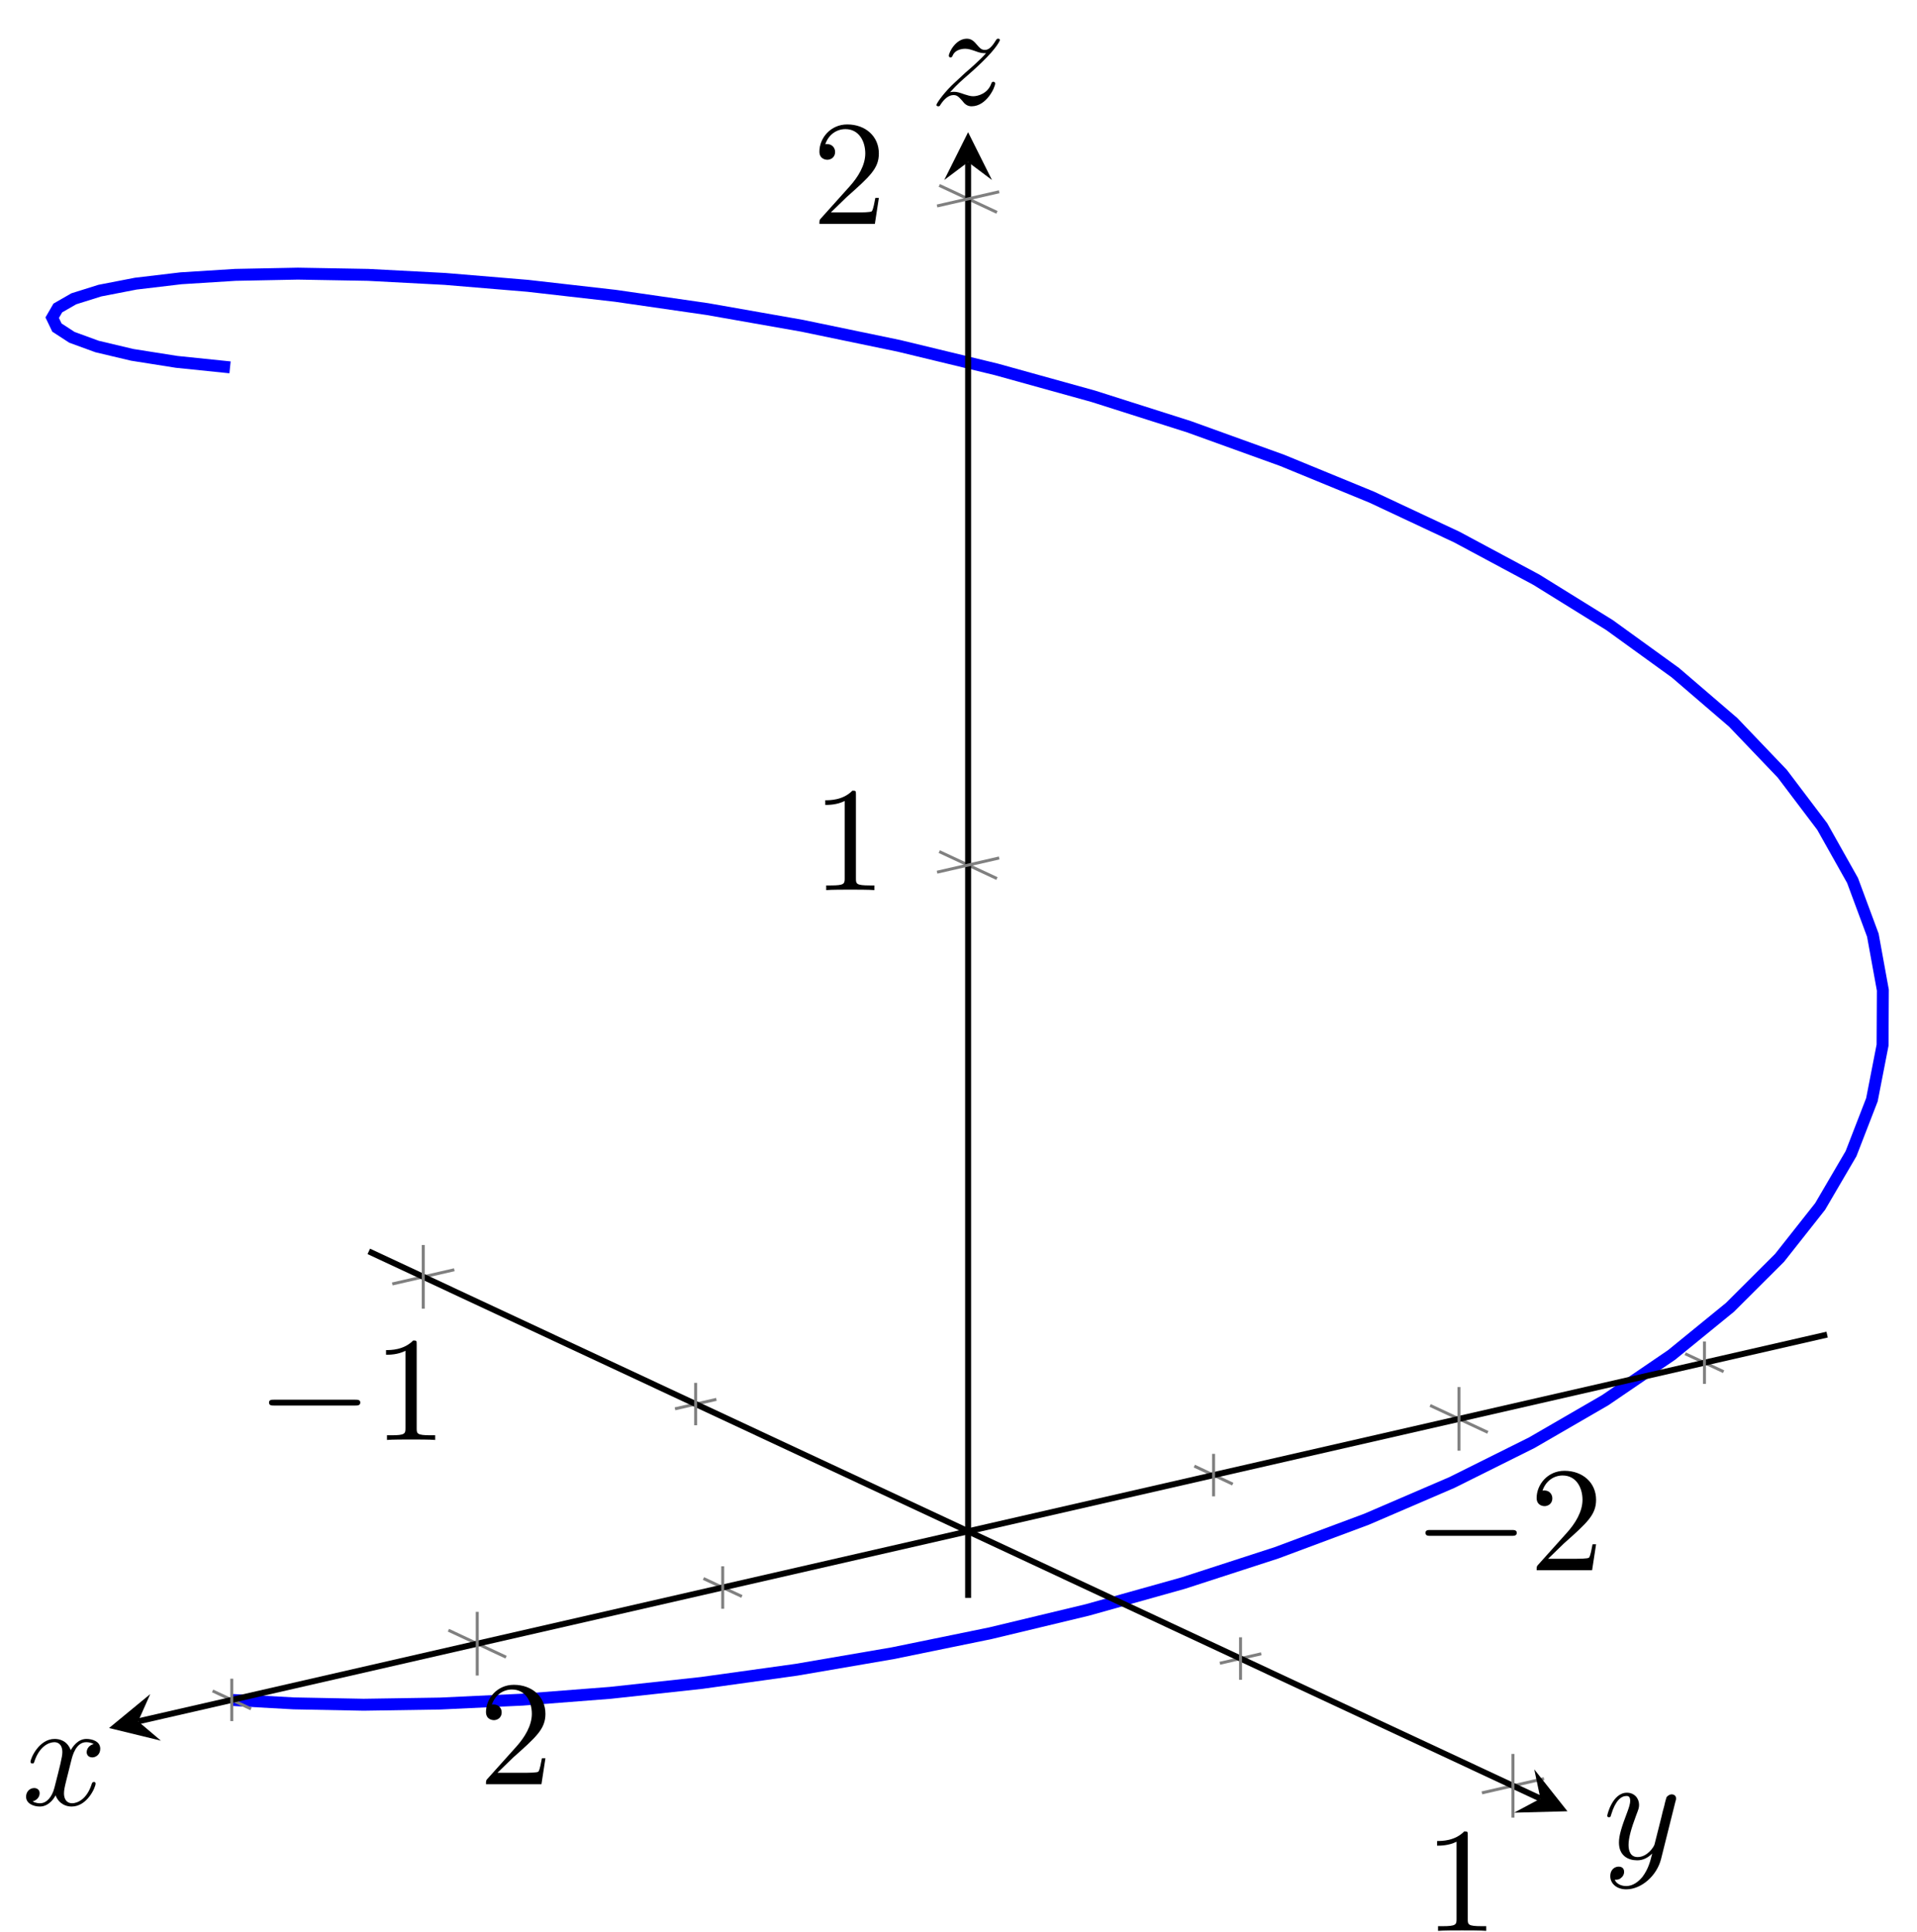 <?xml version="1.0" encoding="UTF-8"?>
<svg xmlns="http://www.w3.org/2000/svg" xmlns:xlink="http://www.w3.org/1999/xlink" width="128pt" height="129pt" viewBox="0 0 128 129" version="1.1">
<defs>
<g>
<symbol overflow="visible" id="glyph0-0">
<path style="stroke:none;" d=""/>
</symbol>
<symbol overflow="visible" id="glyph0-1">
<path style="stroke:none;" d="M 6.562 -2.297 C 6.734 -2.297 6.922 -2.297 6.922 -2.5 C 6.922 -2.688 6.734 -2.688 6.562 -2.688 L 1.172 -2.688 C 1 -2.688 0.828 -2.688 0.828 -2.5 C 0.828 -2.297 1 -2.297 1.172 -2.297 Z M 6.562 -2.297 "/>
</symbol>
<symbol overflow="visible" id="glyph1-0">
<path style="stroke:none;" d=""/>
</symbol>
<symbol overflow="visible" id="glyph1-1">
<path style="stroke:none;" d="M 1.266 -0.766 L 2.328 -1.797 C 3.875 -3.172 4.469 -3.703 4.469 -4.703 C 4.469 -5.844 3.578 -6.641 2.359 -6.641 C 1.234 -6.641 0.5 -5.719 0.5 -4.828 C 0.5 -4.281 1 -4.281 1.031 -4.281 C 1.203 -4.281 1.547 -4.391 1.547 -4.812 C 1.547 -5.062 1.359 -5.328 1.016 -5.328 C 0.938 -5.328 0.922 -5.328 0.891 -5.312 C 1.109 -5.969 1.656 -6.328 2.234 -6.328 C 3.141 -6.328 3.562 -5.516 3.562 -4.703 C 3.562 -3.906 3.078 -3.125 2.516 -2.5 L 0.609 -0.375 C 0.5 -0.266 0.5 -0.234 0.5 0 L 4.203 0 L 4.469 -1.734 L 4.234 -1.734 C 4.172 -1.438 4.109 -1 4 -0.844 C 3.938 -0.766 3.281 -0.766 3.062 -0.766 Z M 1.266 -0.766 "/>
</symbol>
<symbol overflow="visible" id="glyph1-2">
<path style="stroke:none;" d="M 2.938 -6.375 C 2.938 -6.625 2.938 -6.641 2.703 -6.641 C 2.078 -6 1.203 -6 0.891 -6 L 0.891 -5.688 C 1.094 -5.688 1.672 -5.688 2.188 -5.953 L 2.188 -0.781 C 2.188 -0.422 2.156 -0.312 1.266 -0.312 L 0.953 -0.312 L 0.953 0 C 1.297 -0.031 2.156 -0.031 2.562 -0.031 C 2.953 -0.031 3.828 -0.031 4.172 0 L 4.172 -0.312 L 3.859 -0.312 C 2.953 -0.312 2.938 -0.422 2.938 -0.781 Z M 2.938 -6.375 "/>
</symbol>
<symbol overflow="visible" id="glyph2-0">
<path style="stroke:none;" d=""/>
</symbol>
<symbol overflow="visible" id="glyph2-1">
<path style="stroke:none;" d="M 3.328 -3.016 C 3.391 -3.266 3.625 -4.188 4.312 -4.188 C 4.359 -4.188 4.609 -4.188 4.812 -4.062 C 4.531 -4 4.344 -3.766 4.344 -3.516 C 4.344 -3.359 4.453 -3.172 4.719 -3.172 C 4.938 -3.172 5.25 -3.344 5.25 -3.75 C 5.25 -4.266 4.672 -4.406 4.328 -4.406 C 3.75 -4.406 3.406 -3.875 3.281 -3.656 C 3.031 -4.312 2.5 -4.406 2.203 -4.406 C 1.172 -4.406 0.594 -3.125 0.594 -2.875 C 0.594 -2.766 0.703 -2.766 0.719 -2.766 C 0.797 -2.766 0.828 -2.797 0.844 -2.875 C 1.188 -3.938 1.844 -4.188 2.188 -4.188 C 2.375 -4.188 2.719 -4.094 2.719 -3.516 C 2.719 -3.203 2.547 -2.547 2.188 -1.141 C 2.031 -0.531 1.672 -0.109 1.234 -0.109 C 1.172 -0.109 0.953 -0.109 0.734 -0.234 C 0.984 -0.297 1.203 -0.5 1.203 -0.781 C 1.203 -1.047 0.984 -1.125 0.844 -1.125 C 0.531 -1.125 0.297 -0.875 0.297 -0.547 C 0.297 -0.094 0.781 0.109 1.219 0.109 C 1.891 0.109 2.25 -0.594 2.266 -0.641 C 2.391 -0.281 2.75 0.109 3.344 0.109 C 4.375 0.109 4.938 -1.172 4.938 -1.422 C 4.938 -1.531 4.859 -1.531 4.828 -1.531 C 4.734 -1.531 4.719 -1.484 4.688 -1.422 C 4.359 -0.344 3.688 -0.109 3.375 -0.109 C 2.984 -0.109 2.828 -0.422 2.828 -0.766 C 2.828 -0.984 2.875 -1.203 2.984 -1.641 Z M 3.328 -3.016 "/>
</symbol>
<symbol overflow="visible" id="glyph2-2">
<path style="stroke:none;" d="M 4.844 -3.797 C 4.891 -3.938 4.891 -3.953 4.891 -4.031 C 4.891 -4.203 4.75 -4.297 4.594 -4.297 C 4.5 -4.297 4.344 -4.234 4.25 -4.094 C 4.234 -4.031 4.141 -3.734 4.109 -3.547 C 4.031 -3.297 3.969 -3.016 3.906 -2.75 L 3.453 -0.953 C 3.422 -0.812 2.984 -0.109 2.328 -0.109 C 1.828 -0.109 1.719 -0.547 1.719 -0.922 C 1.719 -1.375 1.891 -2 2.219 -2.875 C 2.375 -3.281 2.422 -3.391 2.422 -3.594 C 2.422 -4.031 2.109 -4.406 1.609 -4.406 C 0.656 -4.406 0.297 -2.953 0.297 -2.875 C 0.297 -2.766 0.391 -2.766 0.406 -2.766 C 0.516 -2.766 0.516 -2.797 0.562 -2.953 C 0.844 -3.891 1.234 -4.188 1.578 -4.188 C 1.656 -4.188 1.828 -4.188 1.828 -3.875 C 1.828 -3.625 1.719 -3.359 1.656 -3.172 C 1.25 -2.109 1.078 -1.547 1.078 -1.078 C 1.078 -0.188 1.703 0.109 2.297 0.109 C 2.688 0.109 3.016 -0.062 3.297 -0.344 C 3.172 0.172 3.047 0.672 2.656 1.203 C 2.391 1.531 2.016 1.828 1.562 1.828 C 1.422 1.828 0.969 1.797 0.797 1.406 C 0.953 1.406 1.094 1.406 1.219 1.281 C 1.328 1.203 1.422 1.062 1.422 0.875 C 1.422 0.562 1.156 0.531 1.062 0.531 C 0.828 0.531 0.5 0.688 0.5 1.172 C 0.5 1.672 0.938 2.047 1.562 2.047 C 2.578 2.047 3.609 1.141 3.891 0.016 Z M 4.844 -3.797 "/>
</symbol>
<symbol overflow="visible" id="glyph2-3">
<path style="stroke:none;" d="M 1.328 -0.828 C 1.859 -1.406 2.156 -1.656 2.516 -1.969 C 2.516 -1.969 3.125 -2.5 3.484 -2.859 C 4.438 -3.781 4.656 -4.266 4.656 -4.312 C 4.656 -4.406 4.562 -4.406 4.547 -4.406 C 4.469 -4.406 4.453 -4.391 4.391 -4.297 C 4.094 -3.812 3.891 -3.656 3.656 -3.656 C 3.406 -3.656 3.297 -3.812 3.141 -3.984 C 2.953 -4.203 2.781 -4.406 2.453 -4.406 C 1.703 -4.406 1.25 -3.484 1.25 -3.266 C 1.25 -3.219 1.281 -3.156 1.359 -3.156 C 1.453 -3.156 1.469 -3.203 1.5 -3.266 C 1.688 -3.734 2.266 -3.734 2.344 -3.734 C 2.547 -3.734 2.734 -3.672 2.969 -3.594 C 3.375 -3.438 3.484 -3.438 3.734 -3.438 C 3.375 -3.016 2.547 -2.297 2.359 -2.141 L 1.453 -1.297 C 0.781 -0.625 0.422 -0.062 0.422 0.016 C 0.422 0.109 0.531 0.109 0.547 0.109 C 0.625 0.109 0.641 0.094 0.703 -0.016 C 0.938 -0.375 1.234 -0.641 1.562 -0.641 C 1.781 -0.641 1.891 -0.547 2.141 -0.266 C 2.297 -0.047 2.484 0.109 2.766 0.109 C 3.766 0.109 4.344 -1.156 4.344 -1.422 C 4.344 -1.469 4.297 -1.531 4.219 -1.531 C 4.125 -1.531 4.109 -1.469 4.078 -1.391 C 3.844 -0.75 3.203 -0.562 2.875 -0.562 C 2.688 -0.562 2.5 -0.625 2.297 -0.688 C 1.953 -0.812 1.797 -0.859 1.594 -0.859 C 1.578 -0.859 1.422 -0.859 1.328 -0.828 Z M 1.328 -0.828 "/>
</symbol>
</g>
<clipPath id="clip1">
  <path d="M 0 7 L 128 7 L 128 126 L 0 126 Z M 0 7 "/>
</clipPath>
<clipPath id="clip2">
  <path d="M -32.738 101.156 L -32.738 3.273 L 81.98 -23 L 162.02 14.387 L 162.02 112.273 L 47.301 138.547 Z M -32.738 101.156 "/>
</clipPath>
</defs>
<g id="surface1">
<g clip-path="url(#clip1)" clip-rule="nonzero">
<g clip-path="url(#clip2)" clip-rule="nonzero">
<path style="fill:none;stroke-width:0.797;stroke-linecap:butt;stroke-linejoin:miter;stroke:rgb(0%,0%,100%);stroke-opacity:1;stroke-miterlimit:10;" d="M -66.504 -38.643 L -62.36 -38.874 L -57.704 -38.964 L -52.595 -38.885 L -47.088 -38.624 L -41.24 -38.171 L -35.127 -37.507 L -28.807 -36.628 L -22.362 -35.522 L -15.859 -34.19 L -9.371 -32.632 L -2.973 -30.839 L 3.261 -28.815 L 9.261 -26.577 L 14.96 -24.124 L 20.291 -21.468 L 25.201 -18.624 L 29.631 -15.605 L 33.525 -12.429 L 36.845 -9.117 L 39.552 -5.687 L 41.614 -2.164 L 43.009 1.438 L 43.72 5.086 L 43.739 8.758 L 43.071 12.429 L 41.716 16.082 L 39.692 19.683 L 37.025 23.21 L 33.744 26.644 L 29.884 29.96 L 25.486 33.14 L 20.604 36.167 L 15.295 39.015 L 9.616 41.679 L 3.628 44.139 L -2.594 46.385 L -8.98 48.417 L -15.464 50.217 L -21.968 51.788 L -28.421 53.127 L -34.748 54.241 L -40.881 55.127 L -46.744 55.795 L -52.275 56.256 L -57.407 56.526 L -62.091 56.608 L -66.266 56.526 L -69.887 56.299 L -72.914 55.94 L -75.312 55.475 L -77.054 54.928 L -78.121 54.315 L -78.496 53.666 L -78.179 53.006 L -77.176 52.354 L -75.496 51.741 L -73.156 51.186 L -70.188 50.717 L -66.622 50.35 " transform="matrix(1,0,0,-1,81.981,74.883)"/>
</g>
</g>
<path style="fill:none;stroke-width:0.199;stroke-linecap:butt;stroke-linejoin:miter;stroke:rgb(50%,50%,50%);stroke-opacity:1;stroke-miterlimit:10;" d="M 30.541 -15.523 L 33.107 -16.722 M -2.235 -23.027 L 0.332 -24.23 M -35.01 -30.534 L -32.444 -31.733 M -67.786 -38.042 L -65.219 -39.241 " transform="matrix(1,0,0,-1,81.981,74.883)"/>
<path style="fill:none;stroke-width:0.199;stroke-linecap:butt;stroke-linejoin:miter;stroke:rgb(50%,50%,50%);stroke-opacity:1;stroke-miterlimit:10;" d="M 13.51 -18.976 L 17.362 -20.773 M -52.04 -33.987 L -48.189 -35.788 " transform="matrix(1,0,0,-1,81.981,74.883)"/>
<path style="fill:none;stroke-width:0.199;stroke-linecap:butt;stroke-linejoin:miter;stroke:rgb(50%,50%,50%);stroke-opacity:1;stroke-miterlimit:10;" d="M -34.147 -18.57 L -36.912 -19.202 M 2.234 -35.561 L -0.532 -36.194 " transform="matrix(1,0,0,-1,81.981,74.883)"/>
<path style="fill:none;stroke-width:0.199;stroke-linecap:butt;stroke-linejoin:miter;stroke:rgb(50%,50%,50%);stroke-opacity:1;stroke-miterlimit:10;" d="M -51.646 -9.914 L -55.79 -10.863 M 21.112 -43.901 L 16.967 -44.85 " transform="matrix(1,0,0,-1,81.981,74.883)"/>
<path style="fill:none;stroke-width:0.399;stroke-linecap:butt;stroke-linejoin:miter;stroke:rgb(0%,0%,0%);stroke-opacity:1;stroke-miterlimit:10;" d="M 40.017 -14.246 L -72.754 -40.073 " transform="matrix(1,0,0,-1,81.981,74.883)"/>
<path style=" stroke:none;fill-rule:nonzero;fill:rgb(0%,0%,0%);fill-opacity:1;" d="M 7.281 115.402 L 10.742 116.246 L 9.223 114.957 L 10.031 113.137 "/>
<path style="fill:none;stroke-width:0.399;stroke-linecap:butt;stroke-linejoin:miter;stroke:rgb(0%,0%,0%);stroke-opacity:1;stroke-miterlimit:10;" d="M -57.356 -8.687 L 20.873 -45.233 " transform="matrix(1,0,0,-1,81.981,74.883)"/>
<path style=" stroke:none;fill-rule:nonzero;fill:rgb(0%,0%,0%);fill-opacity:1;" d="M 104.66 120.961 L 102.445 118.164 L 102.855 120.117 L 101.098 121.055 "/>
<g style="fill:rgb(0%,0%,0%);fill-opacity:1;">
  <use xlink:href="#glyph0-1" x="94.354" y="104.865"/>
</g>
<g style="fill:rgb(0%,0%,0%);fill-opacity:1;">
  <use xlink:href="#glyph1-1" x="102.103" y="104.865"/>
</g>
<g style="fill:rgb(0%,0%,0%);fill-opacity:1;">
  <use xlink:href="#glyph1-1" x="31.95" y="119.157"/>
</g>
<g style="fill:rgb(0%,0%,0%);fill-opacity:1;">
  <use xlink:href="#glyph0-1" x="17.135" y="96.163"/>
</g>
<g style="fill:rgb(0%,0%,0%);fill-opacity:1;">
  <use xlink:href="#glyph1-2" x="24.885" y="96.163"/>
</g>
<g style="fill:rgb(0%,0%,0%);fill-opacity:1;">
  <use xlink:href="#glyph1-2" x="95.066" y="128.947"/>
</g>
<path style="fill:none;stroke-width:0.199;stroke-linecap:butt;stroke-linejoin:miter;stroke:rgb(50%,50%,50%);stroke-opacity:1;stroke-miterlimit:10;" d="M -35.53 -20.3 L -35.53 -17.468 M 0.851 -37.296 L 0.851 -34.46 " transform="matrix(1,0,0,-1,81.981,74.883)"/>
<path style="fill:none;stroke-width:0.199;stroke-linecap:butt;stroke-linejoin:miter;stroke:rgb(50%,50%,50%);stroke-opacity:1;stroke-miterlimit:10;" d="M -53.72 -12.511 L -53.72 -8.261 M 19.041 -46.502 L 19.041 -42.249 " transform="matrix(1,0,0,-1,81.981,74.883)"/>
<path style="fill:none;stroke-width:0.199;stroke-linecap:butt;stroke-linejoin:miter;stroke:rgb(50%,50%,50%);stroke-opacity:1;stroke-miterlimit:10;" d="M -19.265 18.011 L -15.414 16.211 M -19.265 62.502 L -15.414 60.701 " transform="matrix(1,0,0,-1,81.981,74.883)"/>
<path style="fill:none;stroke-width:0.399;stroke-linecap:butt;stroke-linejoin:miter;stroke:rgb(0%,0%,0%);stroke-opacity:1;stroke-miterlimit:10;" d="M -17.339 -31.831 L -17.339 64.057 " transform="matrix(1,0,0,-1,81.981,74.883)"/>
<path style=" stroke:none;fill-rule:nonzero;fill:rgb(0%,0%,0%);fill-opacity:1;" d="M 64.641 8.828 L 63.047 12.02 L 64.641 10.824 L 66.234 12.02 "/>
<g style="fill:rgb(0%,0%,0%);fill-opacity:1;">
  <use xlink:href="#glyph1-2" x="54.213" y="59.443"/>
</g>
<g style="fill:rgb(0%,0%,0%);fill-opacity:1;">
  <use xlink:href="#glyph1-1" x="54.213" y="14.951"/>
</g>
<path style="fill:none;stroke-width:0.199;stroke-linecap:butt;stroke-linejoin:miter;stroke:rgb(50%,50%,50%);stroke-opacity:1;stroke-miterlimit:10;" d="M 31.826 -17.538 L 31.826 -14.703 M -0.95 -25.046 L -0.95 -22.21 M -33.725 -32.554 L -33.725 -29.718 M -66.504 -40.057 L -66.504 -37.225 " transform="matrix(1,0,0,-1,81.981,74.883)"/>
<path style="fill:none;stroke-width:0.199;stroke-linecap:butt;stroke-linejoin:miter;stroke:rgb(50%,50%,50%);stroke-opacity:1;stroke-miterlimit:10;" d="M 15.436 -21.999 L 15.436 -17.749 M -50.115 -37.014 L -50.115 -32.761 " transform="matrix(1,0,0,-1,81.981,74.883)"/>
<path style="fill:none;stroke-width:0.199;stroke-linecap:butt;stroke-linejoin:miter;stroke:rgb(50%,50%,50%);stroke-opacity:1;stroke-miterlimit:10;" d="M -15.265 17.586 L -19.413 16.636 M -15.265 62.076 L -19.413 61.127 " transform="matrix(1,0,0,-1,81.981,74.883)"/>
<g style="fill:rgb(0%,0%,0%);fill-opacity:1;">
  <use xlink:href="#glyph2-1" x="1.444" y="120.536"/>
</g>
<g style="fill:rgb(0%,0%,0%);fill-opacity:1;">
  <use xlink:href="#glyph2-2" x="107.021" y="124.128"/>
</g>
<g style="fill:rgb(0%,0%,0%);fill-opacity:1;">
  <use xlink:href="#glyph2-3" x="62.105" y="6.99"/>
</g>
</g>
</svg>
